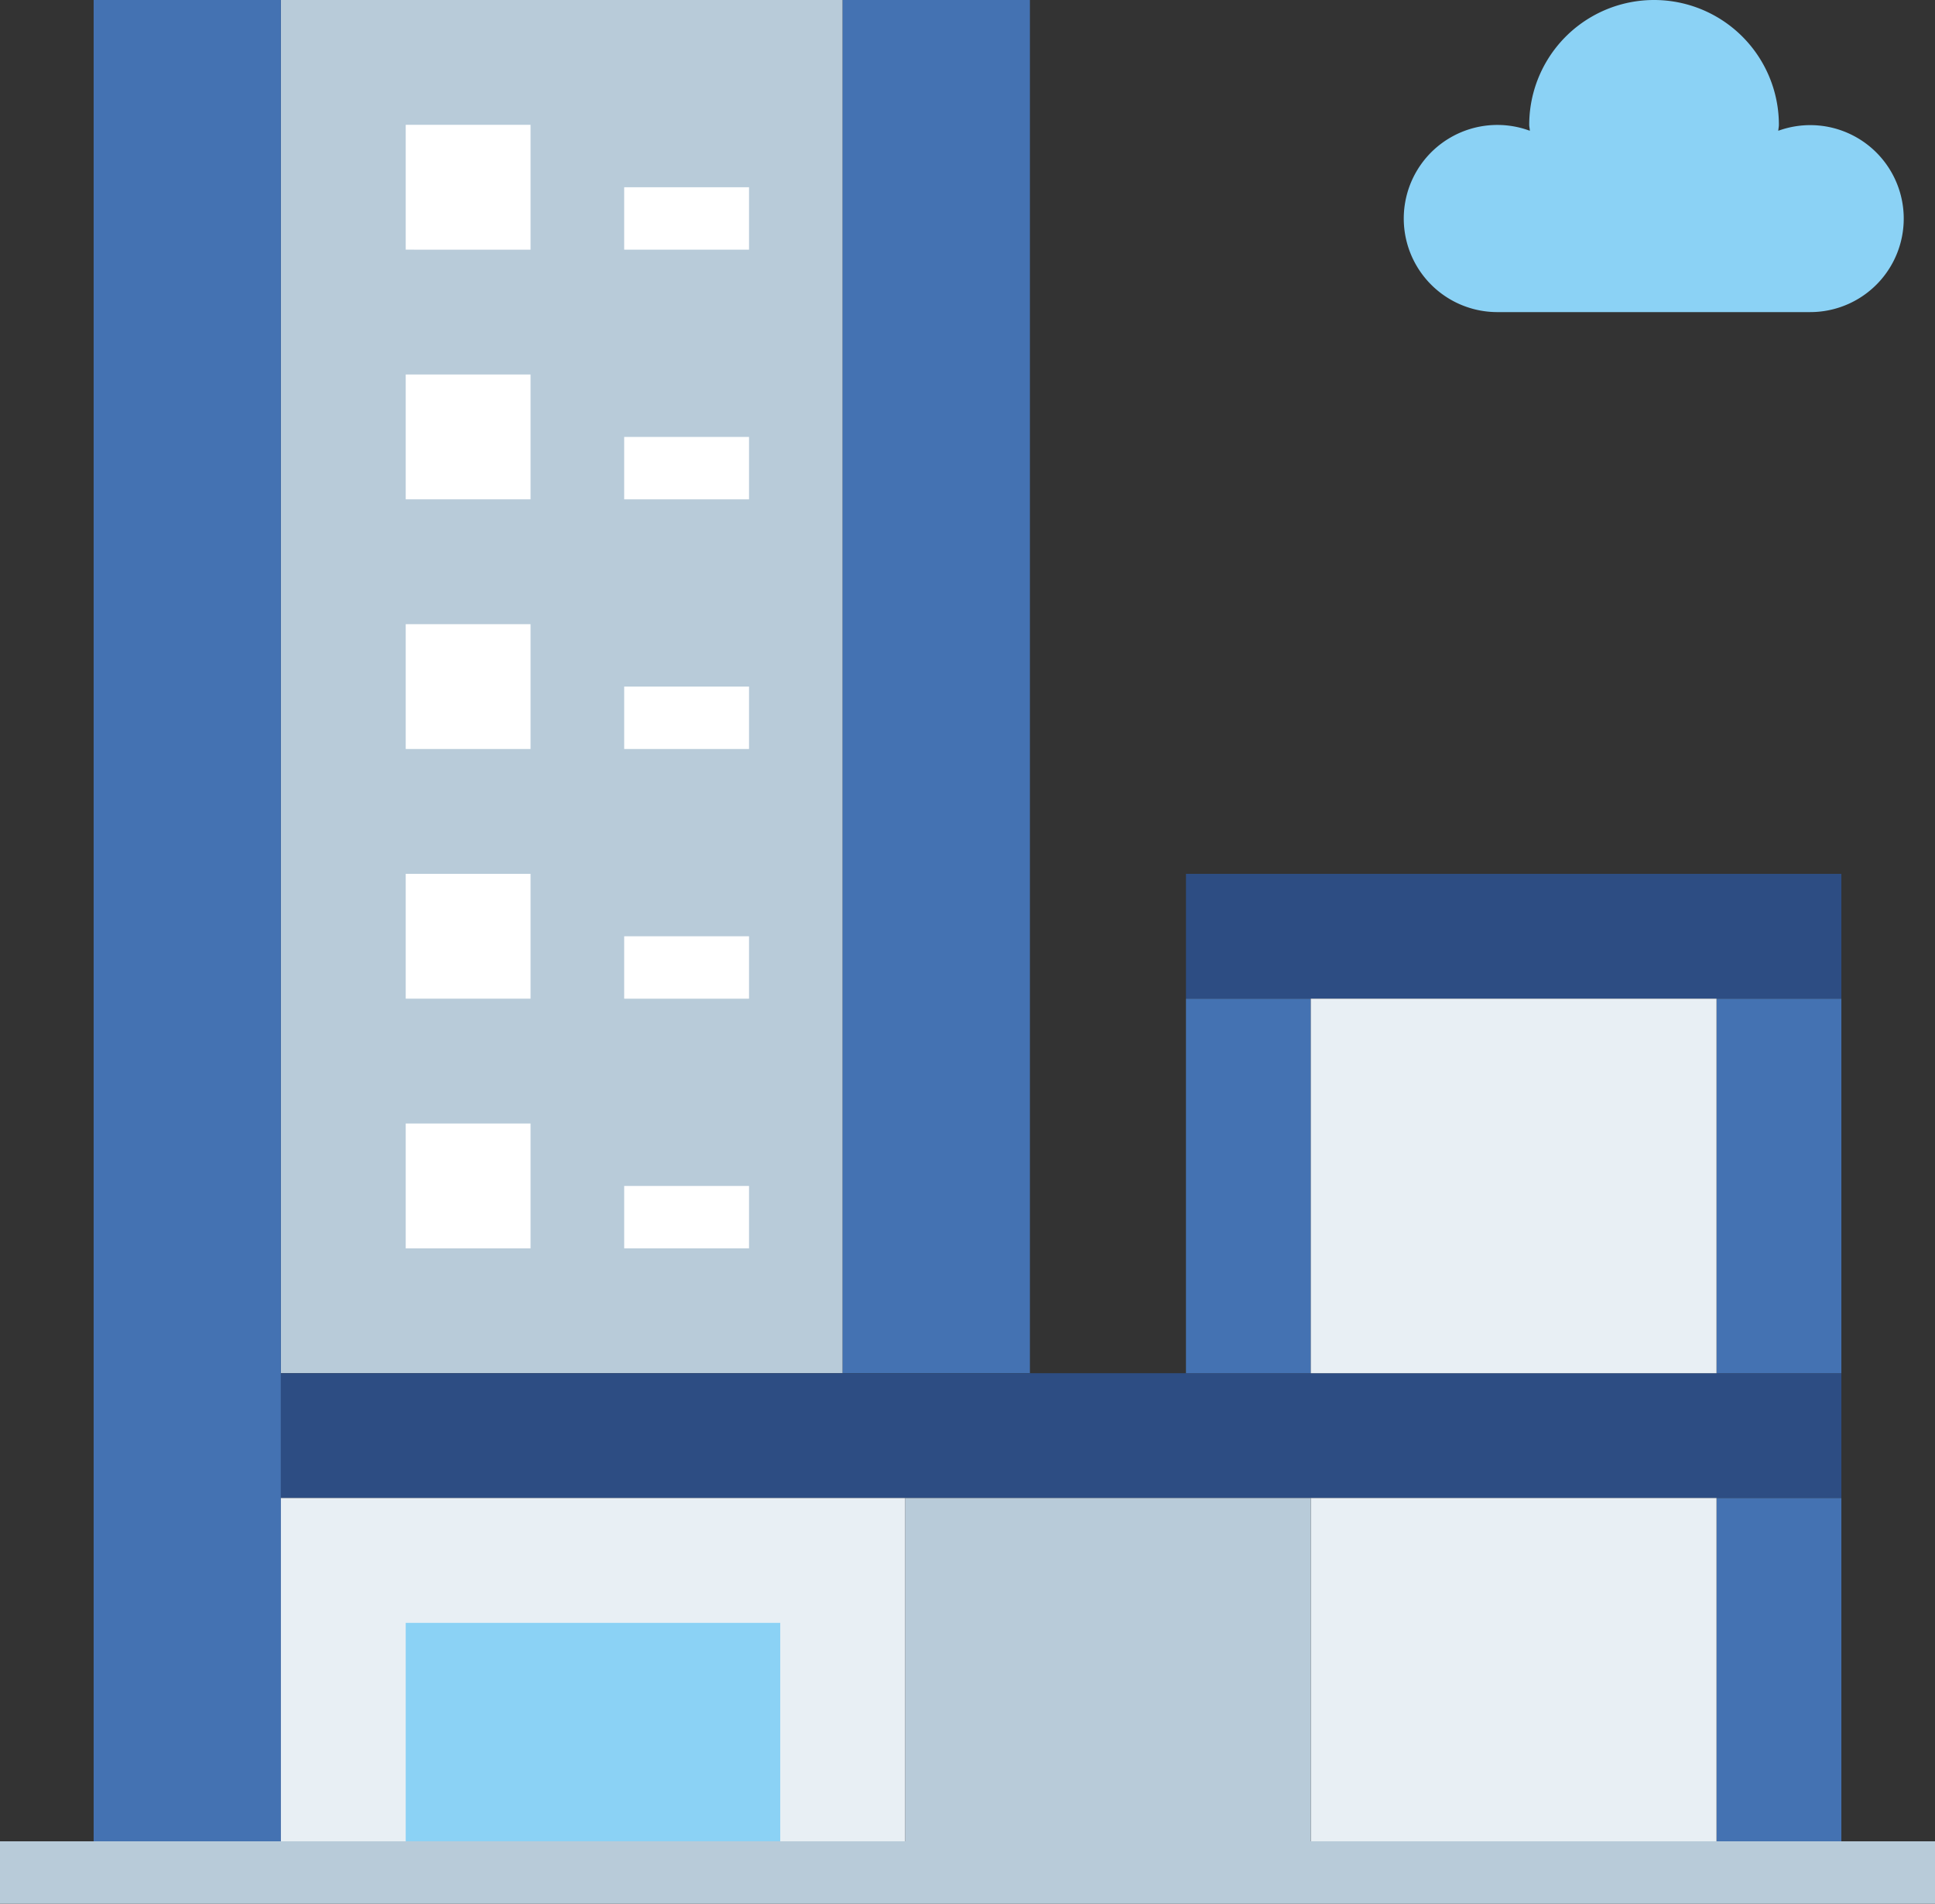 <svg id="architectonic" xmlns="http://www.w3.org/2000/svg" width="103.389" height="101.721" viewBox="0 0 103.389 101.721">
  <rect x="0" y="0" width="103.389" height="101.721" fill="#333333" stroke="none"/>
  <defs>
    <style>
      .cls-1 {
        fill: #b8cbd9;
      }

      .cls-2 {
        fill: #4472b2;
      }

      .cls-3 {
        fill: #2d4d83;
      }

      .cls-4 {
        fill: #e8eff4;
      }

      .cls-5 {
        fill: #8bd2f5;
      }

      .cls-6 {
        fill: #fff;
      }
    </style>
  </defs>
  <path id="Path_282" data-name="Path 282" class="cls-1" d="M72,0h30.016V73.373H72Zm0,0" transform="translate(-56.992)"/>
  <path id="Path_283" data-name="Path 283" class="cls-2" d="M216,0h10.005V73.373H216Zm0,0" transform="translate(-170.976)"/>
  <path id="Path_284" data-name="Path 284" class="cls-2" d="M24,0H34.005V100.054H24Zm0,0" transform="translate(-18.997)"/>
  <path id="Path_285" data-name="Path 285" class="cls-3" d="M72,352h83.378v6.67H72Zm0,0" transform="translate(-56.992 -278.627)"/>
  <path id="Path_286" data-name="Path 286" class="cls-3" d="M304,224h35.019v6.67H304Zm0,0" transform="translate(-240.633 -177.308)"/>
  <path id="Path_287" data-name="Path 287" class="cls-2" d="M304,256h6.67v20.011H304Zm0,0" transform="translate(-240.633 -202.638)"/>
  <path id="Path_288" data-name="Path 288" class="cls-2" d="M440,256h6.67v20.011H440Zm0,0" transform="translate(-348.284 -202.638)"/>
  <path id="Path_289" data-name="Path 289" class="cls-2" d="M440,384h6.67v20.011H440Zm0,0" transform="translate(-348.284 -303.957)"/>
  <path id="Path_290" data-name="Path 290" class="cls-4" d="M336,256h21.678v20.011H336Zm0,0" transform="translate(-265.963 -202.638)"/>
  <path id="Path_291" data-name="Path 291" class="cls-4" d="M336,384h21.678v20.011H336Zm0,0" transform="translate(-265.963 -303.957)"/>
  <path id="Path_292" data-name="Path 292" class="cls-1" d="M232,384h21.678v20.011H232Zm0,0" transform="translate(-183.641 -303.957)"/>
  <path id="Path_293" data-name="Path 293" class="cls-4" d="M72,384h33.351v20.011H72Zm0,0" transform="translate(-56.992 -303.957)"/>
  <path id="Path_294" data-name="Path 294" class="cls-5" d="M104,416h20.011v13.34H104Zm0,0" transform="translate(-82.322 -329.287)"/>
  <g id="Group_604" data-name="Group 604" transform="translate(21.678 6.67)">
    <path id="Path_295" data-name="Path 295" class="cls-6" d="M104,32h6.67v6.67H104Zm0,0" transform="translate(-104 -32)"/>
    <path id="Path_296" data-name="Path 296" class="cls-6" d="M104,96h6.67v6.67H104Zm0,0" transform="translate(-104 -82.66)"/>
    <path id="Path_297" data-name="Path 297" class="cls-6" d="M104,160h6.67v6.67H104Zm0,0" transform="translate(-104 -133.319)"/>
    <path id="Path_298" data-name="Path 298" class="cls-6" d="M104,224h6.67v6.67H104Zm0,0" transform="translate(-104 -183.979)"/>
    <path id="Path_299" data-name="Path 299" class="cls-6" d="M104,288h6.67v6.67H104Zm0,0" transform="translate(-104 -234.638)"/>
  </g>
  <path id="Path_300" data-name="Path 300" class="cls-5" d="M365,16.676a5,5,0,1,1,1.7-9.689c0-.108-.032-.208-.032-.317a6.67,6.67,0,0,1,13.34,0c0,.108-.027.208-.032.317a4.995,4.995,0,1,1,1.7,9.689Zm0,0" transform="translate(-284.96)"/>
  <path id="Path_301" data-name="Path 301" class="cls-1" d="M0,472H103.389v3.335H0Zm0,0" transform="translate(0 -373.614)"/>
  <path id="Path_302" data-name="Path 302" class="cls-6" d="M160,48h6.67v3.335H160Zm0,0" transform="translate(-126.649 -37.995)"/>
  <path id="Path_303" data-name="Path 303" class="cls-6" d="M160,112h6.67v3.335H160Zm0,0" transform="translate(-126.649 -88.654)"/>
  <path id="Path_304" data-name="Path 304" class="cls-6" d="M160,176h6.67v3.335H160Zm0,0" transform="translate(-126.649 -139.314)"/>
  <path id="Path_305" data-name="Path 305" class="cls-6" d="M160,240h6.67v3.335H160Zm0,0" transform="translate(-126.649 -189.973)"/>
  <path id="Path_306" data-name="Path 306" class="cls-6" d="M160,304h6.67v3.335H160Zm0,0" transform="translate(-126.649 -240.633)"/>
</svg>
